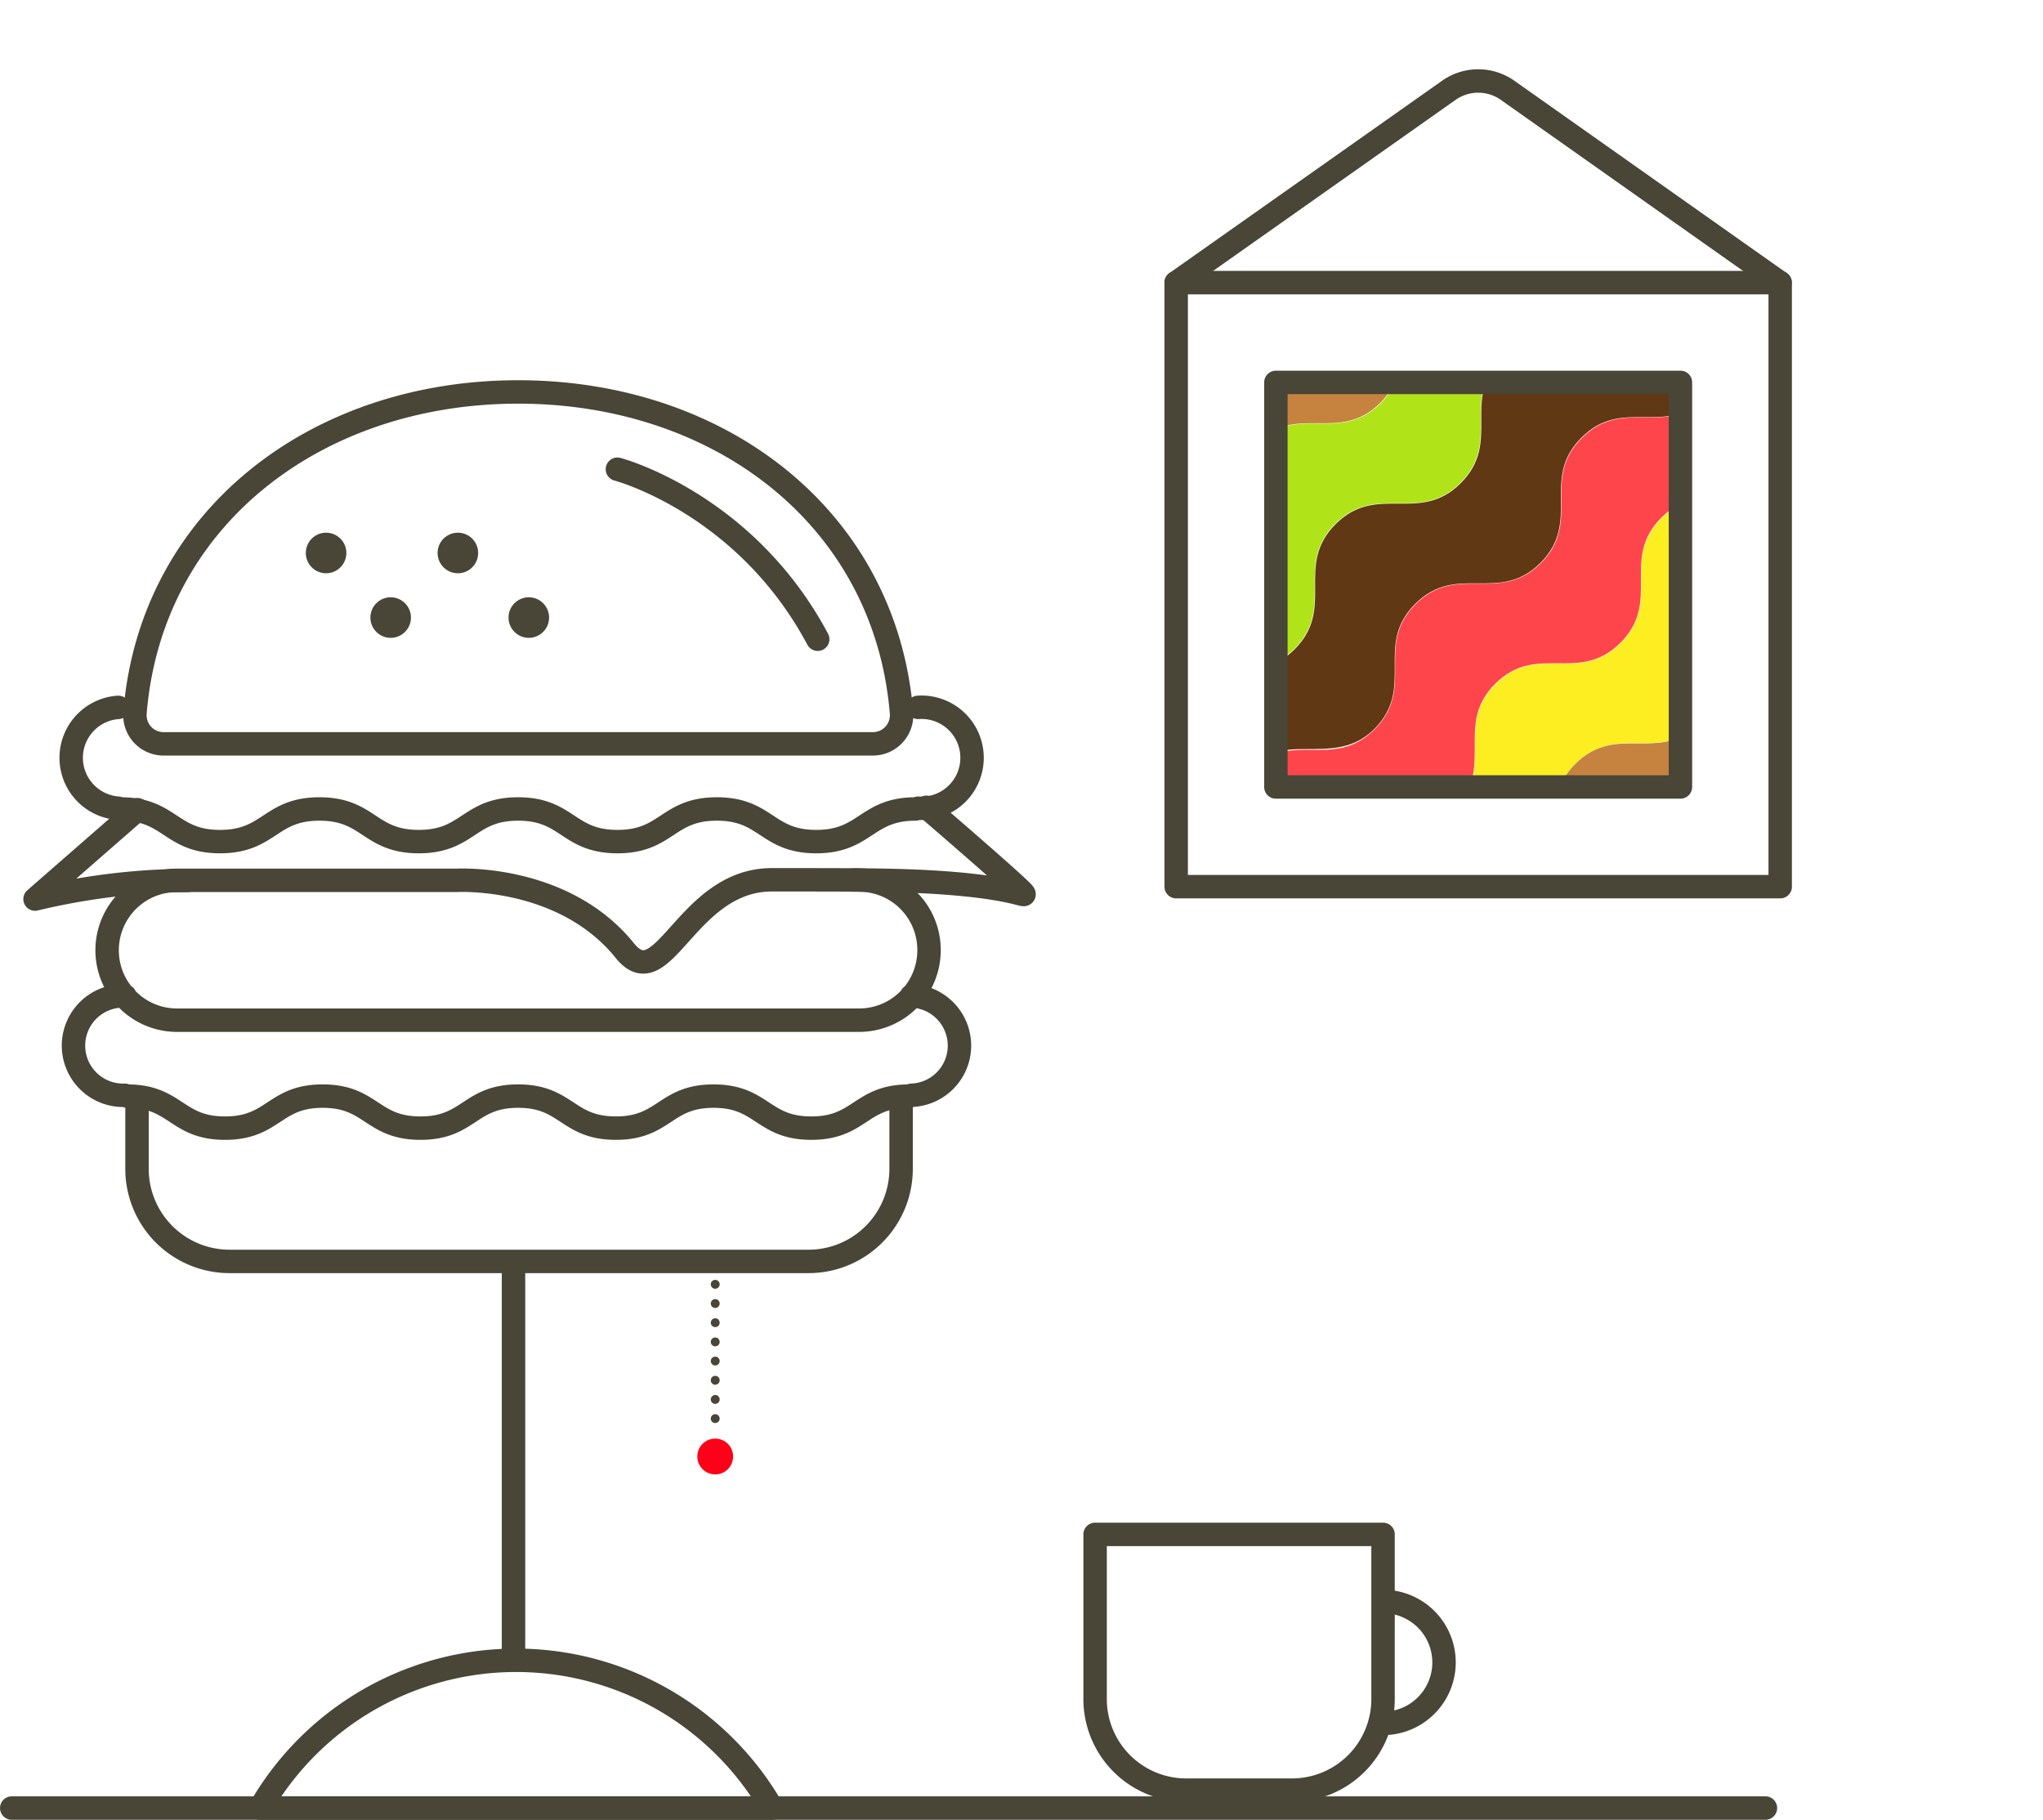 <svg xmlns="http://www.w3.org/2000/svg" viewBox="0 0 344.46 306.81"><defs><clipPath id="a"><path data-name="&lt;Rectangle&gt;" fill="none" stroke="#494537" stroke-linecap="round" stroke-linejoin="round" stroke-width="3.95" d="M215.12 64.47h68.21v68.21h-68.21z"/></clipPath></defs><g data-name="Calque 2"><path d="M27.58 125.41a4.83 4.83 0 0 1-4.82-5.21c2.67-32.85 30.58-54.12 64.61-54.12S149.3 87.35 152 120.2a4.84 4.84 0 0 1-4.83 5.21zM20.35 136.39c8.38 0 8.38 5.5 16.75 5.5s8.38-5.5 16.76-5.5 8.37 5.5 16.75 5.5 8.37-5.5 16.75-5.5 8.37 5.5 16.75 5.5 8.38-5.5 16.76-5.5 8.38 5.5 16.75 5.5 8.38-5.5 16.76-5.5M144.85 148.37a11.79 11.79 0 0 1 11.79 11.79A11.79 11.79 0 0 1 144.85 172h-115a11.79 11.79 0 0 1-11.79-11.79 11.79 11.79 0 0 1 11.79-11.79h47.24s17.9-1 28.25 11.84c6.5 8.07 10.36-11.93 24.8-11.93s14.71.04 14.71.04zM19.94 136.26a8.52 8.52 0 0 1 0-17M154.79 136.26a8.52 8.52 0 1 0 0-17M21.46 184.8c8.24 0 8.24 5.4 16.48 5.4s8.23-5.4 16.47-5.4 8.24 5.4 16.48 5.4 8.23-5.4 16.47-5.4 8.24 5.4 16.48 5.4 8.23-5.4 16.47-5.4 8.24 5.4 16.48 5.4 8.24-5.4 16.48-5.4M21.06 184.66a8.38 8.38 0 1 1 0-16.75M153.68 184.66a8.38 8.38 0 0 0 0-16.75" fill="none" stroke="#494537" stroke-linecap="round" stroke-linejoin="round" stroke-width="3.95"/><path d="M151.93 186.07v11a15.61 15.61 0 0 1-15.6 15.6H38.7A15.61 15.61 0 0 1 23.1 197v-11M23.17 136.51L5.91 151.58a113.28 113.28 0 0 1 25.74-3.14M156.21 136.11s15.79 13.58 16.39 14.53-3-2.27-28.68-2.27" fill="none" stroke="#494537" stroke-linecap="round" stroke-linejoin="round" stroke-width="3.95"/><circle cx="89.16" cy="104.12" r="3.42" fill="#494537"/><circle cx="54.98" cy="93.23" r="3.42" fill="#494537"/><circle cx="77.2" cy="93.23" r="3.42" fill="#494537"/><circle cx="65.87" cy="104.12" r="3.42" fill="#494537"/><path d="M104.1 79.11s21.49 5.63 33.77 28.66M86.58 213.2v66.72M130.16 304.83a49.81 49.81 0 0 0-86.28 0z" fill="none" stroke="#494537" stroke-linecap="round" stroke-linejoin="round" stroke-width="3.95"/><circle cx="120.59" cy="216.53" r=".75" fill="#494537"/><circle cx="120.59" cy="219.77" r=".75" fill="#494537"/><circle cx="120.59" cy="223" r=".75" fill="#494537"/><circle cx="120.59" cy="226.24" r=".75" fill="#494537"/><circle cx="120.59" cy="229.47" r=".75" fill="#494537"/><circle cx="120.59" cy="232.71" r=".75" fill="#494537"/><circle cx="120.59" cy="235.94" r=".75" fill="#494537"/><circle cx="120.59" cy="239.17" r=".75" fill="#494537"/><circle cx="120.59" cy="245.56" r="3.02" fill="#ff0019"/><path fill="none" stroke="#494537" stroke-linecap="round" stroke-linejoin="round" stroke-width="3.95" d="M297.66 304.83H1.98M184.64 258.69v27.76A15.36 15.36 0 0 0 200 301.81h17.83a15.36 15.36 0 0 0 15.36-15.36v-27.76zM233.19 270a10.28 10.28 0 1 1 0 20.56M198.31 47.65h101.84v101.84H198.31z"/><g clip-path="url(#a)"><path d="M176 124.54c-1.5 1-.59-9-1.88-10.27s-8.39 5.81-9.68 4.52 5.8-8.39 4.51-9.69-8.39 5.81-9.69 4.52 5.81-8.4 4.52-9.69-8.4 5.8-9.69 4.51 4-1.79 5.09-3.3c5.61-8.16-.68-13.4 6.32-20.4s14.11.09 21.11-6.92-.09-14.1 6.91-21.1 14.11.09 21.12-6.92-.1-14.1 6.91-21.1 14.1.08 21.11-6.92-.55-16.08 7.61-21.71c1.51-1 .59 9 1.88 10.27s8.39-5.81 9.68-4.52-5.8 8.39-4.51 9.69S265.71 9.7 267 11s-5.81 8.39-4.51 9.68 8.39-5.8 9.69-4.51-4.06 1.79-5.1 3.3c-5.61 8.16.68 13.4-6.32 20.4s-14.11-.09-21.11 6.92.09 14.1-6.91 21.11-14.11-.1-21.11 6.91.09 14.1-6.91 21.11-16.44-.59-21.8 7.76c-5.85 9.14 1.23 15.23-6.92 20.86zM248.06 196.61c-1.5 1-.59-9-1.88-10.26s-8.39 5.8-9.68 4.51 5.81-8.39 4.51-9.68-8.39 5.8-9.68 4.51 5.8-8.39 4.51-9.69-8.4 5.81-9.69 4.51 4-1.79 5.09-3.3c5.62-8.16-.68-13.4 6.33-20.4s14.1.09 21.11-6.91-.1-14.11 6.91-21.11 14.1.09 21.11-6.92-.1-14.1 6.91-21.1 14.11.09 21.11-6.92-.54-16.08 7.63-21.7c1.5-1 .58 9 1.87 10.26s8.39-5.81 9.69-4.52-5.81 8.4-4.52 9.69 8.4-5.81 9.69-4.51-5.8 8.39-4.51 9.68 8.39-5.8 9.69-4.5-4.06 1.78-5.09 3.29c-5.62 8.17.68 13.4-6.33 20.41s-14.1-.1-21.11 6.91.09 14.1-6.91 21.11-14.1-.09-21.11 6.91.09 14.12-6.91 21.12-16.44-.59-21.79 7.76c-5.87 9.13 1.21 15.24-6.95 20.85z" fill="#c6833f"/><path d="M189.67 137.89c-1.09.83-.45-8.51-1.41-9.47s-8.06 6.14-9 5.18 6.13-8.06 5.17-9-8.06 6.14-9 5.17 6.14-8.06 5.17-9-8.06 6.13-9 5.16 4.8-1.36 5.62-2.44c6-7.9-.54-13.59 6.46-20.6s14.11.1 21.11-6.91-.09-14.1 6.91-21.11 14.11.1 21.11-6.91-.09-14.1 6.91-21.11 14.11.09 21.12-6.92-.46-15.57 7.44-21.56c1.08-.82.44 8.51 1.4 9.47s8.06-6.14 9-5.18-6.14 8.07-5.18 9 8.07-6.14 9-5.17-6.13 8.06-5.17 9 8.06-6.13 9-5.16-4.8 1.36-5.62 2.45c-6 7.89.54 13.58-6.46 20.59s-14.1-.1-21.11 6.91.09 14.1-6.91 21.11-14.11-.1-21.11 6.91.09 14.1-6.91 21.11-16.32-.57-21.76 7.71c-5.88 8.96 1.11 14.78-6.78 20.77z" fill="#b1e319"/><path d="M203.16 151.38c-1.09.83-.45-8.5-1.41-9.47s-8.06 6.14-9 5.18 6.13-8.06 5.17-9-8.06 6.14-9 5.17 6.14-8.06 5.17-9-8.06 6.13-9 5.17 4.8-1.37 5.62-2.45c6-7.9-.54-13.59 6.46-20.59s14.11.09 21.11-6.92-.09-14.1 6.91-21.1 14.11.09 21.11-6.92-.09-14.1 6.91-21.11 14.11.09 21.12-6.92-.46-15.57 7.44-21.56c1.08-.82.44 8.51 1.4 9.47s8.06-6.14 9-5.18-6.14 8.07-5.17 9 8-6.15 9-5.15-6.13 8.06-5.17 9 8.06-6.14 9-5.17-4.79 1.36-5.62 2.45c-6 7.89.55 13.58-6.46 20.59s-14.1-.1-21.11 6.91.09 14.1-6.91 21.11-14.1-.09-21.11 6.91.09 14.1-6.91 21.11-16.32-.57-21.76 7.71c-5.89 8.95 1.1 14.77-6.79 20.76z" fill="#603813"/><path d="M216.65 164.88c-1.08.82-.45-8.51-1.41-9.47s-8.06 6.13-9 5.17 6.13-8.06 5.17-9-8.06 6.14-9 5.17 6.14-8.06 5.17-9-8.06 6.13-9 5.17 4.8-1.36 5.62-2.45c6-7.9-.54-13.59 6.46-20.59s14.11.09 21.11-6.92-.09-14.1 6.91-21.1 14.11.09 21.12-6.92-.1-14.1 6.91-21.1 14.1.08 21.11-6.92-.46-15.58 7.44-21.57c1.08-.82.44 8.51 1.4 9.47s8.07-6.14 9-5.17-6.14 8.06-5.17 9 8.06-6.13 9-5.17-6.13 8.06-5.17 9 8.07-6.14 9-5.17-4.79 1.36-5.62 2.45c-6 7.89.55 13.58-6.46 20.59s-14.1-.09-21.11 6.91.1 14.1-6.91 21.11-14.1-.09-21.11 6.91.09 14.11-6.91 21.11-16.32-.57-21.76 7.71c-5.89 8.97 1.1 14.78-6.79 20.78z" fill="#ff454c"/><path d="M230.14 178.37c-1.08.82-.45-8.51-1.41-9.47s-8.06 6.13-9 5.17 6.13-8.06 5.17-9-8.06 6.13-9 5.17 6.14-8.07 5.18-9-8.07 6.13-9 5.17 4.79-1.36 5.61-2.45c6-7.9-.54-13.59 6.47-20.59s14.1.09 21.11-6.92-.1-14.1 6.91-21.1 14.1.09 21.11-6.92-.1-14.1 6.91-21.1 14.1.09 21.11-6.92-.46-15.58 7.44-21.57c1.08-.82.44 8.51 1.41 9.47s8.06-6.14 9-5.17-6.14 8.06-5.17 9S322 66 323 66.94s-6.13 8.06-5.17 9 8.07-6.14 9-5.17-4.79 1.36-5.62 2.45c-6 7.89.55 13.58-6.46 20.59s-14.1-.09-21.11 6.91.1 14.11-6.91 21.11-14.1-.09-21.11 6.91.1 14.11-6.91 21.11-16.32-.57-21.76 7.71c-5.95 9 1.05 14.82-6.81 20.81z" fill="#fcee21"/></g><path data-name="&lt;Rectangle&gt;" fill="none" stroke="#494537" stroke-linecap="round" stroke-linejoin="round" stroke-width="3.95" d="M215.12 64.47h68.21v68.21h-68.21z"/><path d="M198.31 47.65l46.05-32.48a8.6 8.6 0 0 1 9.75 0l46 32.48" fill="none" stroke="#494537" stroke-linecap="round" stroke-linejoin="round" stroke-width="3.95"/></g></svg>